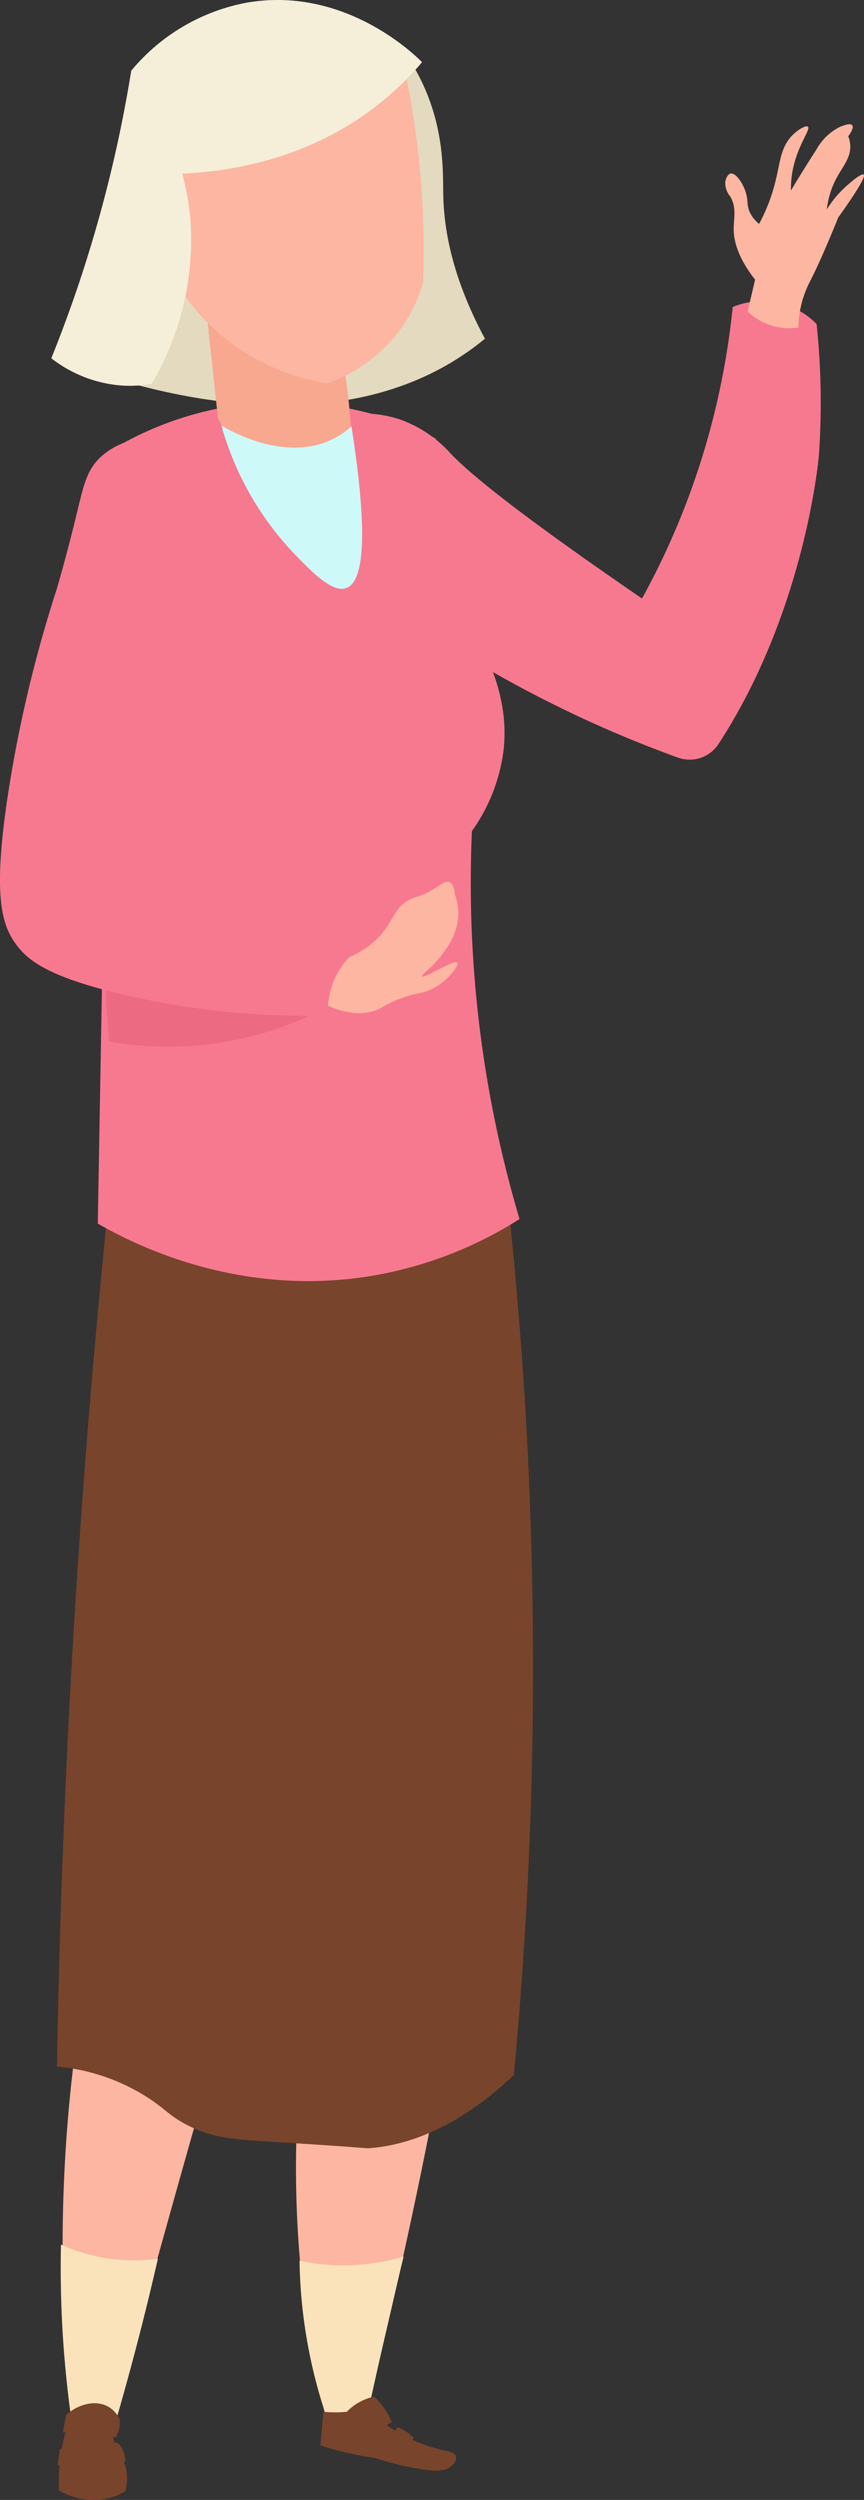 <svg xmlns="http://www.w3.org/2000/svg" width="138.785" height="401.299" viewBox="0 0 138.785 401.299">
  <rect x="0" y="0" width="138.785" height="401.299" fill="#333333" stroke="none"/>
  <g id="Group_1174" data-name="Group 1174" transform="translate(0 0)">
    <path id="Path_2900" data-name="Path 2900" d="M-527.493,463.034a18.345,18.345,0,0,1,6.01.911,19.757,19.757,0,0,1,8.2,5.464c3.664,3.865,12.764,10.964,30.778,23.308a121.615,121.615,0,0,0,7.1-15.294,122.874,122.874,0,0,0,7.468-31.5,12.483,12.483,0,0,1,7.83-.546,12.358,12.358,0,0,1,5.645,3.277,120.5,120.5,0,0,1,.365,21.126s-2.071,24.739-16.108,46.276a5.548,5.548,0,0,1-6.553,2.194c-4.478-1.622-9.141-3.5-13.943-5.677a192.118,192.118,0,0,1-35.69-21.123,99.227,99.227,0,0,1-1.641-17.119A99.835,99.835,0,0,1-527.493,463.034Z" transform="translate(585.632 -396.643)" fill="#f77990"/>
    <path id="Path_2901" data-name="Path 2901" d="M-498.044,468.814a16.476,16.476,0,0,1,.481-3.758,16.823,16.823,0,0,1,1.438-3.758c1.011-1.981,2.414-5.054,4.479-10.153,3.781-5.293,4.33-6.66,4.078-6.876-.346-.3-2.33,1.409-3.2,2.239a16.657,16.657,0,0,0-2.718,3.357,14.087,14.087,0,0,1,1.276-4.479c1.134-2.349,2.656-3.716,2.478-5.917a4.63,4.63,0,0,0-.317-1.357c.588-.753.872-1.461.637-1.761-.333-.423-1.619.116-1.916.239a8.734,8.734,0,0,0-3.839,3.68c-1.667,2.572-3.025,4.789-4.078,6.556a15.6,15.6,0,0,1,.158-2.559c.659-4.5,3.092-7.219,2.559-7.678-.31-.265-1.483.385-2.4,1.28-2.087,2.042-2.013,4.537-2.96,8.075a28.945,28.945,0,0,1-2.479,6.24,5.26,5.26,0,0,1-1.438-1.761c-.62-1.26-.246-1.9-.721-3.357-.475-1.477-1.6-3.1-2.4-2.96-.491.087-.8.827-.879,1.36a3.488,3.488,0,0,0,.8,2.32c1.073,1.784.546,3.538.559,5.277.016,1.813.63,4.488,3.438,8.075q-.6,2.559-1.2,5.115a9.722,9.722,0,0,0,4.078,2.32,9.64,9.64,0,0,0,4.086.241Z" transform="translate(626.3 -416.246)" fill="#fcb6a1"/>
    <path id="Path_2902" data-name="Path 2902" d="M-489.735,433.252a34.13,34.13,0,0,1,2.459,4.5c3.383,7.5,3.063,14.118,3.141,17.62.12,5.335,1.373,13.064,6.692,22.946a44.006,44.006,0,0,1-3.687,2.73c-20.193,13.381-46.706,6.828-60.1,2.323-.346-2.323-2.944-21.983,11.746-37.286C-513.517,429.458-491.509,432.939-489.735,433.252Z" transform="translate(555.341 -423.948)" fill="#e3dabf"/>
    <path id="Path_2903" data-name="Path 2903" d="M-498.322,490.484c.184,5.723.372,13.73.359,23.291-.013,9.82-.236,19-.6,27.534-.126,2.982-.336,7.878-.721,14.214,0,0-1.3,21.463-3.845,41.881-4.714,37.878-16.037,82.47-17.329,87.514a3.9,3.9,0,0,1-2.595,1.092,3.927,3.927,0,0,1-2.869-1.228,168.1,168.1,0,0,1-4.13-22.325,173.052,173.052,0,0,1,5.3-65.906q-1.464-19.887-2.349-40.938-.945-22.854-1.06-44.421Q-513.241,500.836-498.322,490.484Z" transform="translate(578.68 -295.104)" fill="#fcb6a1"/>
    <path id="Path_2904" data-name="Path 2904" d="M-517.792,489.719q-1.847,7.634-3.519,15.54a544.785,544.785,0,0,0-10.77,80.5,246.315,246.315,0,0,0-10.2,56.464,245.9,245.9,0,0,0,1.134,43.216,3.523,3.523,0,0,0,2.928,2.5,3.518,3.518,0,0,0,3.267-1.445q9.34-34.53,19.54-69.839,14.318-49.541,29.266-96.914Z" transform="translate(552.807 -296.811)" fill="#fcb6a1"/>
    <path id="Path_2905" data-name="Path 2905" d="M-469.643,630.873c-10.056,9.536-18.516,11.371-23.127,11.743-.769.061.11-.042-13.84-.9-8.043-.494-11.184-.637-15.3-2.708-3.338-1.68-3.687-2.8-7.284-4.97a32.032,32.032,0,0,0-13.843-4.514q.349-20.881,1.276-42.679c1.464-33.977,3.932-66.313,7.1-96.878l63.919-.679q1.662,15.045,2.73,31.163a697.469,697.469,0,0,1-1.631,110.422Z" transform="translate(552.185 -297.784)" fill="#78442b"/>
    <path id="Path_2906" data-name="Path 2906" d="M-538.816,457.682a53.841,53.841,0,0,1,25.492-7.649,53.923,53.923,0,0,1,26.591,5.826c.969,15.152,4.3,25.76,7.283,32.779,1.635,3.858,4.437,9.633,3.642,17.119a28.419,28.419,0,0,1-5.1,13.113,190,190,0,0,0,2.184,38.243,189.477,189.477,0,0,0,5.464,24.038,64.153,64.153,0,0,1-23.673,9.106c-21.485,3.587-38.427-5.138-44.072-8.379Q-539.909,519.779-538.816,457.682Z" transform="translate(556.712 -385.461)" fill="#f77990"/>
    <path id="Path_2907" data-name="Path 2907" d="M-533.292,466.857l-2.517-23.265q10,1.071,20,2.139a115.781,115.781,0,0,1,3.8,21.488c.536,6.64,1.894,23.5-2.294,24.859C-516.046,492.643-520.57,491.118-533.292,466.857Z" transform="translate(568.304 -399.736)" fill="#f7a88f"/>
    <path id="Path_2908" data-name="Path 2908" d="M-498.887,437.478a139.388,139.388,0,0,1,2.63,21c.207,4.214.207,8.2.068,11.94a23.508,23.508,0,0,1-4.463,8.618,25.03,25.03,0,0,1-10.909,7.6,35.635,35.635,0,0,1-12.677-4.618,34.317,34.317,0,0,1-11.478-11.306,86.979,86.979,0,0,1-1.674-11.31,87.337,87.337,0,0,1,.957-21.7,34.922,34.922,0,0,1,13.39-5.077A37.1,37.1,0,0,1-498.887,437.478Z" transform="translate(564.145 -425.095)" fill="#fcb6a1"/>
    <path id="Path_2909" data-name="Path 2909" d="M-483.767,440.005a48.444,48.444,0,0,1-6.556,6.417c-11.662,9.435-24.93,11.158-31.958,11.474a41.483,41.483,0,0,1,1.363,8.059,45.465,45.465,0,0,1-6.282,25.676,19.6,19.6,0,0,1-4.915.271,20.974,20.974,0,0,1-11.2-4.369q1.91-4.736,3.687-9.833a215.42,215.42,0,0,0,9.151-36.33A31.634,31.634,0,0,1-511.9,430.444C-496.156,427.726-484.836,438.913-483.767,440.005Z" transform="translate(551.558 -430.02)" fill="#f5eed8"/>
    <path id="Path_2910" data-name="Path 2910" d="M-503.269,482.56a51.23,51.23,0,0,1-8.469,4.1,54.524,54.524,0,0,1-28.135,2.459q-.412-5.327-.821-10.654Z" transform="translate(557.404 -321.927)" fill="#ed6b82"/>
    <path id="Path_2911" data-name="Path 2911" d="M-524.373,451.877a11.425,11.425,0,0,0-5.464,2.866c-2.217,2.172-2.643,4.637-3.961,10.017-.595,2.427-1.551,6.2-2.915,10.925a211.331,211.331,0,0,0-7.649,31.686c-2.818,17.633-1.225,22.358,1.1,25.5,1.845,2.5,5.008,5.157,17.116,8.014a130.5,130.5,0,0,0,35.693,3.277,12.814,12.814,0,0,0,2.184-5.461,12.849,12.849,0,0,0-.362-5.464,125.876,125.876,0,0,1-29.14-10.563c-3.687-1.881-7.086-3.849-10.2-5.826a123.441,123.441,0,0,0,6.191-32.779,123.462,123.462,0,0,0-2.6-32.192Z" transform="translate(545.865 -381.249)" fill="#f77990"/>
    <path id="Path_2912" data-name="Path 2912" d="M-526.1,485.9a13.938,13.938,0,0,0,5.1-3.642c2.042-2.359,2.036-4.139,4.372-5.464,1.234-.7,1.6-.407,3.461-1.454,1.638-.927,2.394-1.738,3.1-1.457.372.149.766.617.911,2a8.748,8.748,0,0,1,.546,3.277,10.27,10.27,0,0,1-2,5.464c-1.874,2.847-4.017,4.081-3.826,4.369.3.443,5.18-2.785,5.645-2.184.313.4-1.27,2.646-3.642,4.007-1.858,1.066-2.517.624-5.645,1.819-2.688,1.031-2.782,1.583-4.369,2-1.5.4-3.807.549-7.1-.908a12.325,12.325,0,0,1,1.092-4.372A12.377,12.377,0,0,1-526.1,485.9Z" transform="translate(582.241 -332.277)" fill="#fcb6a1"/>
    <path id="Path_2913" data-name="Path 2913" d="M-513.964,451.294a13.09,13.09,0,0,1-3.005,2.049c-7.61,3.755-16.435-1.318-17.892-2.185a48.986,48.986,0,0,0,11.746,20.622c2.924,3.008,6.114,6.291,8.33,5.464C-511.23,475.923-511.864,464.71-513.964,451.294Z" transform="translate(570.419 -382.853)" fill="#cdfaf9"/>
    <path id="Path_2914" data-name="Path 2914" d="M-519.82,566.337q.935-4.26,1.91-8.556,1.793-7.906,3.645-15.662a33.422,33.422,0,0,1-6.055,1.228,33.815,33.815,0,0,1-10.654-.546c.032,2.233.158,4.589.41,7.057a81.973,81.973,0,0,0,4.278,19.029Z" transform="translate(579.09 -179.892)" fill="#fae3bb"/>
    <path id="Path_2915" data-name="Path 2915" d="M-527.239,543.8a27.453,27.453,0,0,1-3.642.271,28.7,28.7,0,0,1-11.927-2.55c-.084,3.926-.039,8.095.181,12.476a174.28,174.28,0,0,0,1.913,18.393l5.1.272,1.729-3.186q1.066-3.684,2.094-7.467Q-529.267,552.716-527.239,543.8Z" transform="translate(552.6 -181.213)" fill="#fae3bb"/>
    <path id="Path_2916" data-name="Path 2916" d="M-522.085,549.62a12.869,12.869,0,0,0,3.141,3.073A26.145,26.145,0,0,0-510,556.519c.5.094,1.638.284,1.845.956.2.656-.6,1.422-.682,1.5-1.053.982-2.7.879-4.85.546a49.013,49.013,0,0,1-7.649-1.845,47.016,47.016,0,0,1-5.054-.956c-1.267-.31-2.453-.659-3.551-1.024q.242-2.7.478-5.393a19.992,19.992,0,0,0,2.8.068A19.973,19.973,0,0,0-522.085,549.62Z" transform="translate(581.4 -163.152)" fill="#78442b"/>
    <path id="Path_2917" data-name="Path 2917" d="M-528.848,552.355a8.721,8.721,0,0,1,2.094-2,8.626,8.626,0,0,1,3.005-1.273,10.492,10.492,0,0,1,1.548,1.729,10.7,10.7,0,0,1,1.277,2.369l-3.642,2.275Q-526.709,553.9-528.848,552.355Z" transform="translate(583.836 -164.362)" fill="#78442b"/>
    <path id="Path_2918" data-name="Path 2918" d="M-524.765,550.6q-.96,1.091-1.913,2.185l3.37,1.092c.362-.517.727-1.031,1.092-1.548a7.5,7.5,0,0,0-1.183-1,7.359,7.359,0,0,0-1.366-.729Z" transform="translate(588.678 -160.966)" fill="#78442b"/>
    <path id="Path_2919" data-name="Path 2919" d="M-534.584,550.744c.63.879-.048,1.574.41,3.687.511,2.346,1.622,2.743,2.049,4.918a7.987,7.987,0,0,1-.136,3.551,10.182,10.182,0,0,1-3.28,1.228,11.027,11.027,0,0,1-7.374-1.364,30.765,30.765,0,0,1,.136-4.508,30.512,30.512,0,0,1,2.049-8.2C-536.69,549.261-535.175,549.914-534.584,550.744Z" transform="translate(552.386 -162.978)" fill="#78442b"/>
    <path id="Path_2920" data-name="Path 2920" d="M-533.661,551.873a4.57,4.57,0,0,0-1.774-1.913c-1.894-1.07-4.6-.566-6.763,1.3l-.546,2.866a10.481,10.481,0,0,1,2.391-.478,11.071,11.071,0,0,1,6.01,1.3,3.806,3.806,0,0,0,.614-1.228,3.84,3.84,0,0,0,.068-1.847Z" transform="translate(552.83 -163.628)" fill="#78442b"/>
    <path id="Path_2921" data-name="Path 2921" d="M-533.232,551.763a11.868,11.868,0,0,0-2.391-.478,12.833,12.833,0,0,0-7.035,1.431q-.169,1.3-.339,2.6a20.094,20.094,0,0,1,4.233-.956,20.233,20.233,0,0,1,6.624.339,4.4,4.4,0,0,0-.2-1.364A4.4,4.4,0,0,0-533.232,551.763Z" transform="translate(552.265 -159.556)" fill="#78442b"/>
  </g>
</svg>
